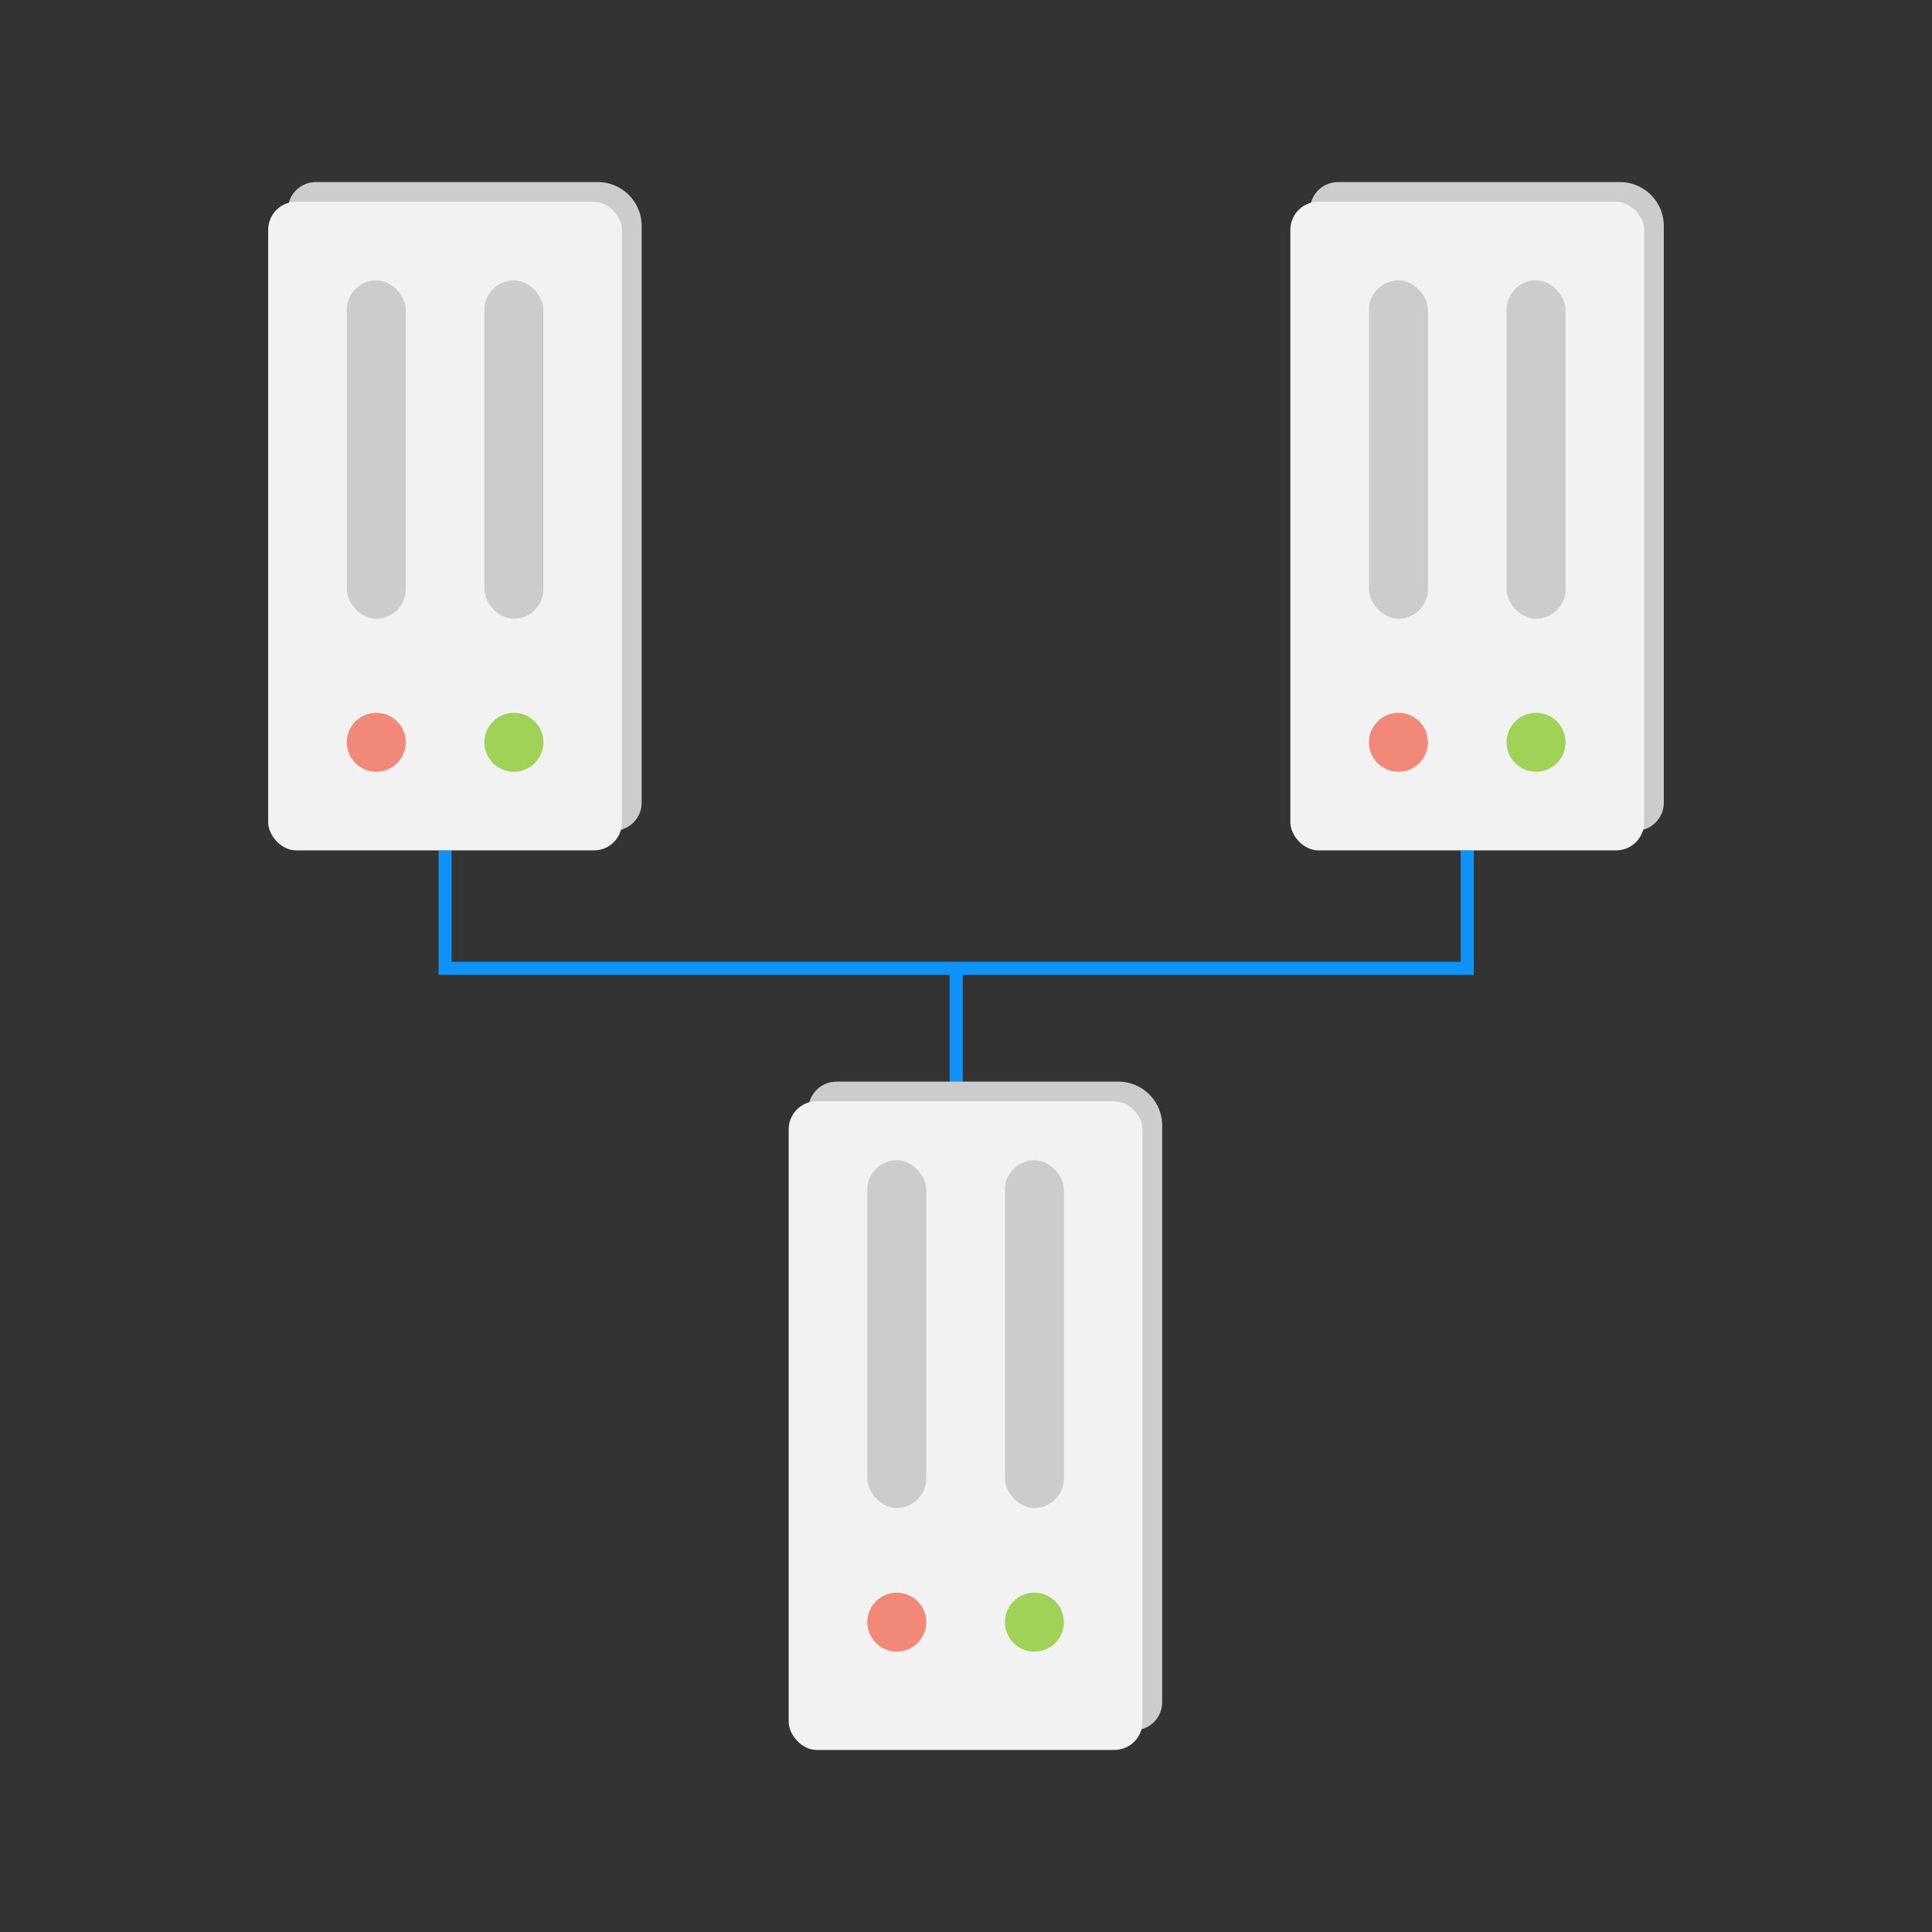 <svg xmlns="http://www.w3.org/2000/svg" viewBox="0 0 1024 1024"><rect x="0" y="0" width="1024" height="1024" fill="#333333" stroke="none"/><defs><style>.cls-1{fill:#1093f9;}.cls-2{fill:#ccc;}.cls-3{fill:#f2f2f2;}.cls-4{fill:#f28877;}.cls-5{fill:#a0d257;}</style></defs><title>toornamen icon (3)</title><g id="Layer_47" data-name="Layer 47"><polygon class="cls-1" points="781.15 516.72 232.43 516.72 232.43 450.73 239.38 450.73 239.38 509.77 774.2 509.77 774.2 450.73 781.15 450.73 781.15 516.72"/><rect class="cls-1" x="503.32" y="513.24" width="6.95" height="78.26"/><path class="cls-2" d="M167.45,96.5H316.8a23.3,23.3,0,0,1,23.3,23.3V425.43a14.89,14.89,0,0,1-14.89,14.89H167.45a14.89,14.89,0,0,1-14.89-14.89v-314A14.89,14.89,0,0,1,167.45,96.5Z"/><path class="cls-2" d="M443.33,573.27H592.68a23.3,23.3,0,0,1,23.3,23.3V902.19a14.89,14.89,0,0,1-14.89,14.89H443.33a14.89,14.89,0,0,1-14.89-14.89v-314a14.89,14.89,0,0,1,14.89-14.89Z"/><path class="cls-2" d="M709.21,96.5H858.56a23.3,23.3,0,0,1,23.3,23.3V425.43A14.89,14.89,0,0,1,867,440.31H709.21a14.89,14.89,0,0,1-14.89-14.89v-314A14.89,14.89,0,0,1,709.21,96.5Z"/><rect class="cls-3" x="142.14" y="106.92" width="187.53" height="343.81" rx="14.89" ry="14.89"/><rect class="cls-3" x="683.91" y="106.92" width="187.53" height="343.81" rx="14.89" ry="14.89"/><rect class="cls-3" x="418.02" y="583.69" width="187.53" height="343.81" rx="14.89" ry="14.89"/><rect class="cls-2" x="183.81" y="148.59" width="31.26" height="179.35" rx="15.63" ry="15.63"/><rect class="cls-2" x="256.74" y="148.59" width="31.26" height="179.35" rx="15.63" ry="15.63"/><circle class="cls-4" cx="199.44" cy="393.43" r="15.63"/><circle class="cls-5" cx="272.37" cy="393.43" r="15.63"/><rect class="cls-2" x="459.7" y="614.94" width="31.26" height="184.31" rx="15.63" ry="15.63"/><rect class="cls-2" x="532.63" y="614.94" width="31.26" height="184.31" rx="15.63" ry="15.63"/><circle class="cls-4" cx="475.33" cy="859.78" r="15.63"/><circle class="cls-5" cx="548.26" cy="859.78" r="15.63"/><rect class="cls-2" x="725.58" y="148.59" width="31.26" height="179.35" rx="15.63" ry="15.63"/><rect class="cls-2" x="798.51" y="148.59" width="31.26" height="179.35" rx="15.63" ry="15.63"/><circle class="cls-4" cx="741.21" cy="393.43" r="15.63"/><circle class="cls-5" cx="814.14" cy="393.43" r="15.63"/></g></svg>